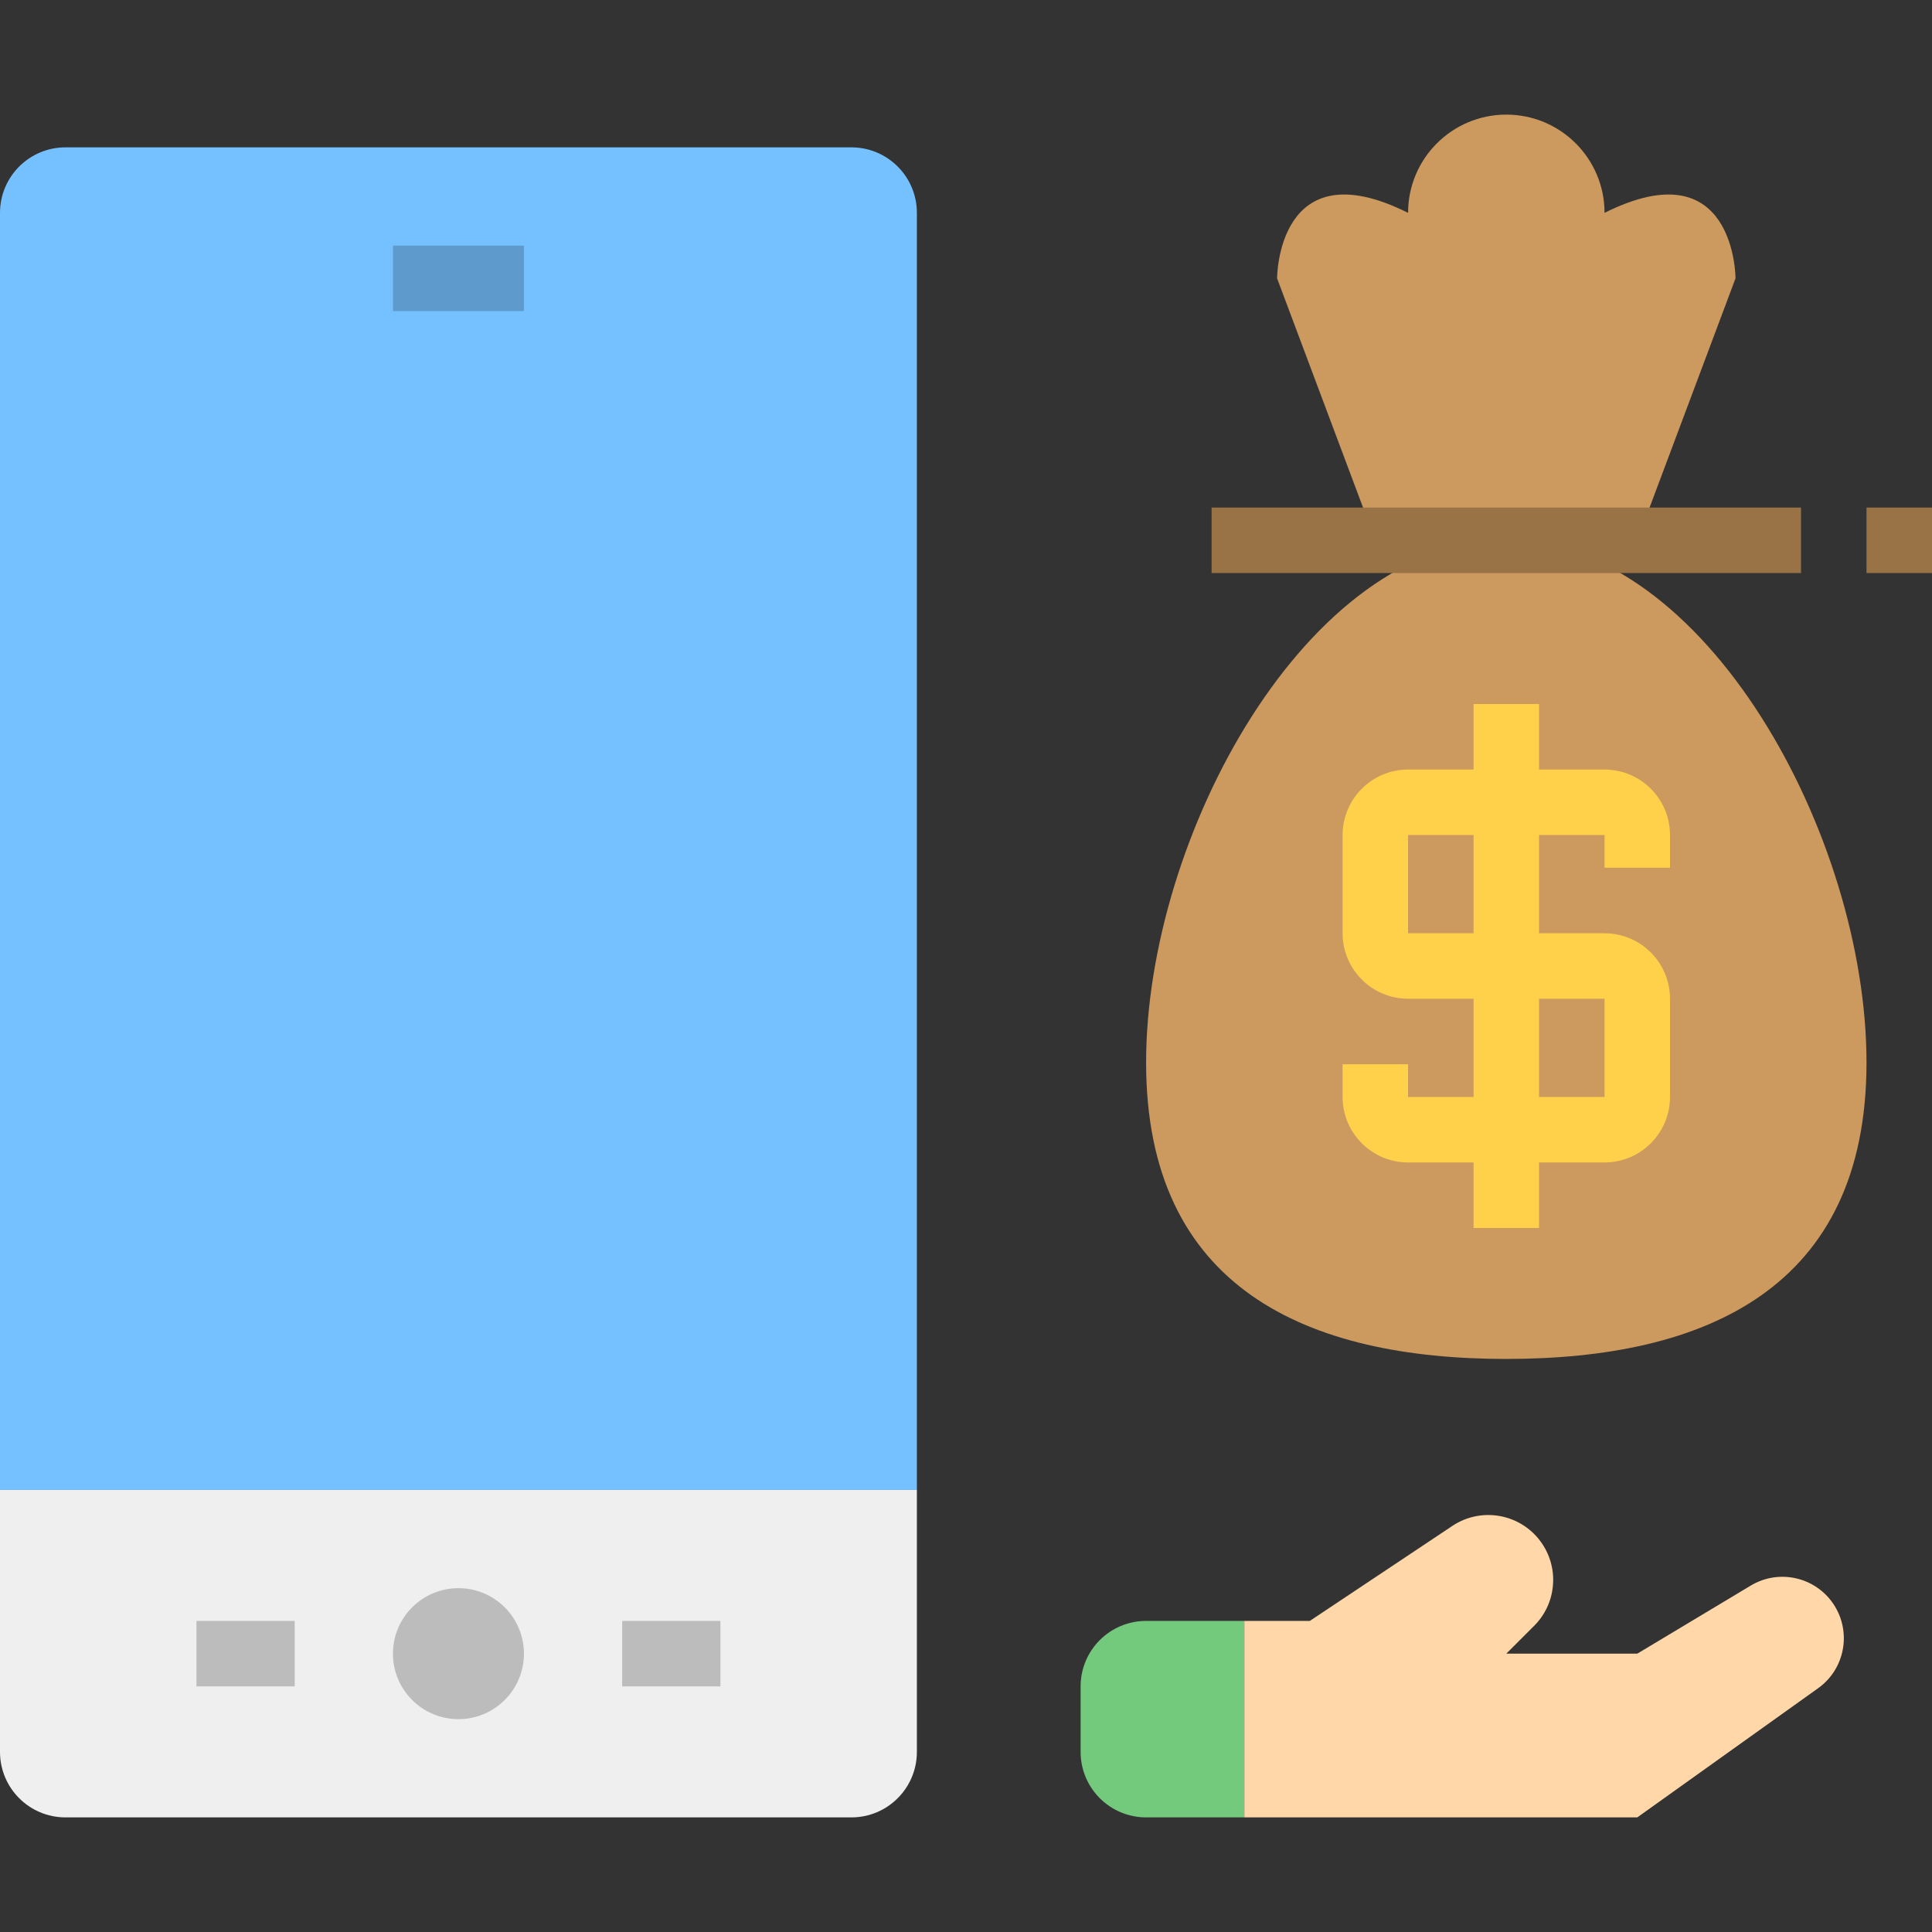 <svg height="472pt" viewBox="0 -28 472 472" width="472pt" xmlns="http://www.w3.org/2000/svg"><rect x="0" y="-28" width="472" height="472" fill="#333333" stroke="none"/><path d="m16 8h192c8.836 0 16 7.164 16 16v312h-224v-312c0-8.836 7.164-16 16-16zm0 0" fill="#75c1ff"/><path d="m0 336h224v64c0 8.836-7.164 16-16 16h-192c-8.836 0-16-7.164-16-16zm0 0" fill="#efefef"/><g fill="#bcbcbc"><path d="m48 368h24v16h-24zm0 0"/><path d="m128 376c0 8.836-7.164 16-16 16s-16-7.164-16-16 7.164-16 16-16 16 7.164 16 16zm0 0"/><path d="m152 368h24v16h-24zm0 0"/></g><path d="m96 32h32v16h-32zm0 0" fill="#5e9acc"/><path d="m456 231.586c0-55.227-39.398-127.586-88-127.586s-88 72.359-88 127.586c0 55.23 39.398 72.414 88 72.414s88-17.184 88-72.414zm0 0" fill="#cc995e"/><path d="m400 104 24-64s0-32-32-16c0-13.254-10.746-24-24-24s-24 10.746-24 24c-32-16-32 16-32 16l24 64zm0 0" fill="#cc995e"/><path d="m408 184v-8c-.012-8.832-7.168-15.988-16-16h-16v-16h-16v16h-16c-8.832.012-15.988 7.168-16 16v24c.012 8.832 7.168 15.988 16 16h16v24h-16v-8h-16v8c.012 8.832 7.168 15.988 16 16h16v16h16v-16h16c8.832-.012 15.988-7.168 16-16v-24c-.012-8.832-7.168-15.988-16-16h-16v-24h16v8zm-16 32v24h-16v-24zm-32-16h-16v-24h16zm0 0" fill="#ffd04a"/><path d="m296 96h144v16h-144zm0 0" fill="#997346"/><path d="m456 96h16v16h-16zm0 0" fill="#997346"/><path d="m280 368h24v48h-24c-8.836 0-16-7.164-16-16v-16c0-8.836 7.164-16 16-16zm0 0" fill="#73c97c"/><path d="m304 368h16l34.812-23.207c7.281-4.855 17.125-2.887 21.98 4.395 4.191 6.289 3.363 14.656-1.98 20l-6.812 6.812h32l27.727-16.637c6.871-4.121 15.77-2.121 20.211 4.543 4.496 6.742 2.828 15.832-3.762 20.539l-44.176 31.555h-96zm0 0" fill="#ffd7a8"/></svg>
